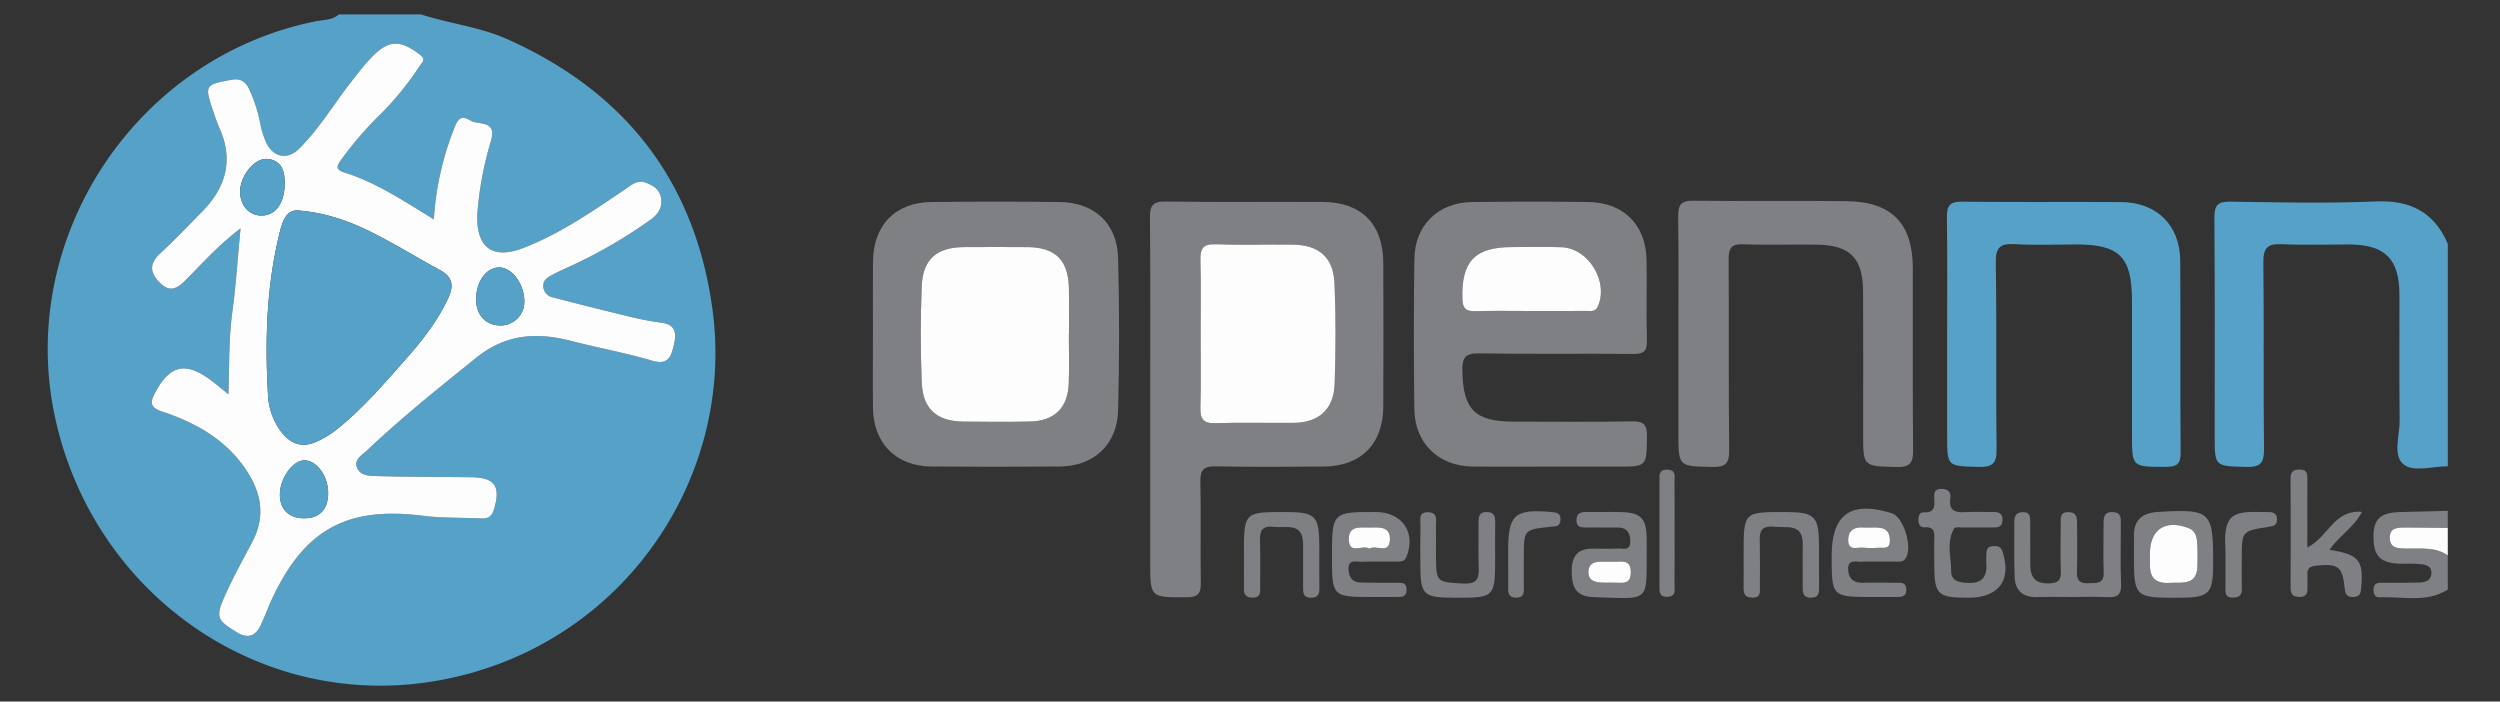 <svg id="Layer_1" data-name="Layer 1" xmlns="http://www.w3.org/2000/svg" viewBox="-8.036 0.279 611.52 171.6"><rect x="-8.036" y="0.279" width="611.52" height="171.6" fill="#333333" stroke="none"/><defs><style>.cls-1{fill:#56a1c8;}.cls-2{fill:#7f8083;}.cls-3{fill:#fdfdfd;}</style></defs><title>opennn</title><path class="cls-1" d="M94.953,3.803c6.95,2.268,14.318,3.036,21.07,6.046C144.806,22.684,161.909,44.491,166.221,75.814c5.777,41.97-22.763,83.599-68.135,91.104-42.759,7.073-83.231-21.242-92.643-64.48-9.518-43.723,19.567-88.019,63.614-96.925,1.97-.398,4.133-.242,5.798-1.71Zm-44.147,52.336c-.73,7.623-1.156,14.157-2.032,20.63-.871,6.442-.7,12.93-.93,19.958-1.81-1.455-3.052-2.525-4.365-3.497-6.181-4.575-9.992-3.635-13.601,3.158-1.228,2.312-1.206,3.563,1.67,4.526,7.495,2.511,14.416,6.117,19.362,12.561,4.539,5.912,6.53,12.273,2.723,19.431-2.224,4.18-4.495,8.347-6.46,12.65-2.588,5.668-2.26,6.363,2.851,9.455,2.396,1.45,4.315.952,5.546-1.491,1.126-2.236,1.939-4.627,3.005-6.896,7.971-16.953,18.381-22.532,36.918-20.176,4.686.596,9.47.402,14.205.644,1.832.094,2.645-.601,3.166-2.428,1.561-5.475.144-7.569-5.628-7.651-7.675-.109-15.353-.059-23.024-.284-1.821-.053-4.26-.005-4.983-2.252-.613-1.904,1.359-2.937,2.498-4.018,8.507-8.069,17.658-15.367,26.789-22.719,7.23-5.821,14.797-6.231,23.173-4.072,6.606,1.703,13.345,2.928,19.88,4.854,4.004,1.18,4.611-1.31,5.221-3.863.608-2.544.682-4.996-3.053-5.441a78.862,78.862,0,0,1-9.008-1.798q-8.729-2.092-17.409-4.383a2.899,2.899,0,0,1-2.461-2.525c-.165-1.562.85-2.273,1.97-2.883,1.221-.665,2.49-1.245,3.751-1.834a119.279,119.279,0,0,0,20.632-11.863c1.827-1.351,2.87-3.039,2.414-5.381-.397-2.041-1.981-2.935-3.715-3.601-2.032-.781-3.452.561-4.937,1.561-7.979,5.371-15.865,10.888-24.928,14.393-9.584,3.707-11.777-2.463-11.28-8.955a84.199,84.199,0,0,1,3.289-17.217c1.536-5.245-3.042-3.741-5.07-5.007-2.501-1.561-3.197.088-4.016,2.177a72.297,72.297,0,0,0-4.882,22.038c-7.404-4.526-14.137-9.058-21.934-11.482-2.622-.815-1.442-2.107-.536-3.374a86.979,86.979,0,0,1,9.897-11.34,73.67,73.67,0,0,0,9.153-11.398c.539-.795,1.589-1.503.028-2.695-4.934-3.768-7.799-3.683-12.128.944-1.71,1.828-3.245,3.828-4.785,5.807-4.195,5.389-7.715,11.307-12.569,16.175-2.808,2.816-6.183,2.332-8.055-1.243a21.969,21.969,0,0,1-1.594-5.154,36.03,36.03,0,0,0-2.755-8.306c-.969-1.89-2.263-2.46-4.408-2.057-6.275,1.177-6.42,1.304-4.334,7.512.488,1.452.962,2.919,1.588,4.314,3.563,7.938,1.465,14.646-4.393,20.552-3.34,3.368-6.598,6.827-10.085,10.037-2.833,2.608-2.522,4.898.034,7.34,2.52,2.407,4.301,1.095,6.314-.929C41.522,64.629,45.285,60.34,50.806,56.14Z"/><path class="cls-1" d="M590.714,114.344c-3.743-.045-8.502,1.57-10.947-.584-2.534-2.233-.778-7.102-.826-10.805-.133-10.185-.022-20.372-.053-30.559-.027-8.859-3.547-12.315-12.442-12.32-5.442-.003-10.893.185-16.323-.068-3.428-.16-4.565.868-4.523,4.419.183,15.208-.027,30.42.158,45.628.042,3.447-.839,4.548-4.379,4.441-7.683-.233-7.689-.039-7.689-7.712,0-17.722.071-35.444-.067-53.164-.024-3.08.755-4.068,3.944-4.018,11.858.187,23.737.453,35.576-.053,8.465-.362,14.23,2.638,17.573,10.362Z"/><path class="cls-2" d="M590.714,144.492c-5.234,3.306-11.049,1.637-16.632,1.908-1.259.061-1.558-.897-1.535-2.012.028-1.344.874-1.565,1.955-1.564,2.93.002,5.861.029,8.79-.032,1.576-.033,3.326-.257,3.405-2.267.084-2.148-1.808-2.17-3.305-2.306-1.384-.126-2.789-.014-4.183-.049-4.946-.121-6.647-1.779-6.673-6.474-.024-4.432,1.625-6.014,6.495-6.166,3.894-.122,7.79-.202,11.684-.3v4.187c-3.346-.037-6.691-.097-10.037-.103-1.971-.004-4.303-.166-4.151,2.73.132,2.508,2.324,2.373,4.126,2.419,3.435.087,6.966-.475,10.063,1.654Z"/><path class="cls-3" d="M590.714,136.118c-3.096-2.129-6.628-1.567-10.063-1.654-1.802-.046-3.994.089-4.126-2.419-.152-2.896,2.18-2.734,4.151-2.73,3.346.006,6.692.066,10.037.103Z"/><path class="cls-2" d="M273.318,98.022c0-14.792.075-29.584-.063-44.374-.028-2.965.537-4.126,3.844-4.074,12.835.203,25.675.02,38.512.107,9.416.064,14.681,5.44,14.72,14.901q.072,17.582-.003,35.165c-.045,9.135-5.468,14.585-14.558,14.652-8.791.066-17.584.122-26.372-.043-2.872-.054-3.882.73-3.815,3.719.186,8.229-.021,16.466.112,24.697.043,2.66-.666,3.608-3.512,3.613-8.866.017-8.865.149-8.865-8.594Q273.318,117.907,273.318,98.022ZM285.647,81.906c0,5.995.119,11.993-.053,17.983-.08,2.783.589,4,3.663,3.899,6.406-.211,12.825-.011,19.237-.079,6.019-.064,9.705-3.295,9.929-9.424.301-8.213.326-16.458-.025-24.667-.275-6.444-3.852-9.445-10.317-9.508-6.273-.061-12.552.137-18.819-.078-3.074-.106-3.747,1.109-3.668,3.892C285.764,69.913,285.647,75.911,285.647,81.906Z"/><path class="cls-2" d="M371.308,114.413c-6.42-.004-12.841.067-19.26-.022-8.19-.113-14.008-5.718-14.121-13.947q-.253-18.419.003-36.843c.119-8.258,5.828-13.793,14.116-13.904q14.233-.191,28.47-.002c8.614.112,14.077,5.621,14.213,14.211.104,6.558-.1,13.122.084,19.677.074,2.638-.814,3.289-3.333,3.266-12.56-.113-25.123.08-37.68-.136-3.428-.059-4.187,1.049-4.132,4.254.164,9.455,3.036,12.447,12.567,12.449,9.63.001,19.262.118,28.888-.069,2.98-.058,3.75.848,3.702,3.753-.122,7.316.023,7.319-7.189,7.319Q379.473,114.417,371.308,114.413Zm-5.083-38.062c4.585,0,9.171.024,13.755-.018,1.033-.01,2.2.329,2.831-1.088,2.691-6.042-2.25-14.245-8.88-14.494-4.024-.151-8.058-.037-12.087-.036-9.164.003-12.434,3.524-12.169,12.664.072,2.463.962,3.073,3.212,3.01C357.33,76.265,361.779,76.352,366.225,76.351Z"/><path class="cls-2" d="M205.494,81.827c-.001-5.861-.049-11.722.01-17.582.091-8.901,5.45-14.448,14.279-14.551q15.696-.183,31.397,0c8.465.095,14.062,5.214,14.281,13.704q.48,18.616.003,37.253c-.209,8.418-5.96,13.674-14.282,13.739q-15.698.123-31.397.001c-8.575-.068-14.141-5.608-14.272-14.145C205.419,94.108,205.495,87.967,205.494,81.827Zm47.921.13.025,0c0-3.761.078-7.524-.017-11.283-.172-6.804-3.326-9.896-10.082-9.951-5.154-.042-10.308-.029-15.462-.004-6.797.034-10.207,2.938-10.46,9.682-.292,7.79-.298,15.608.009,23.396.258,6.539,3.682,9.523,10.177,9.602,5.432.066,10.867.103,16.298-.013,5.989-.129,9.262-3.342,9.484-9.312C253.536,90.041,253.414,85.997,253.414,81.958Z"/><path class="cls-2" d="M402.509,81.815c0-9.484.076-18.969-.048-28.451-.035-2.705.468-4.022,3.608-3.983,12.55.155,25.105-.06,37.655.107,10.986.146,16.102,5.454,16.126,16.341.032,14.783-.065,29.568.068,44.35.028,3.082-.497,4.43-4.049,4.333-8.157-.223-8.162-.017-8.162-8.101-0-11.576.04-23.152-.014-34.727-.039-8.272-3.124-11.43-11.305-11.565-5.996-.099-12.001.149-17.988-.093-3.128-.126-3.618,1.146-3.599,3.884.11,15.48-.049,30.963.134,46.441.039,3.328-.897,4.217-4.169,4.145-8.252-.182-8.256-.022-8.256-8.414Q402.509,93.948,402.509,81.815Z"/><path class="cls-1" d="M468.245,81.98c0-9.489.085-18.979-.052-28.465-.04-2.77.576-3.94,3.657-3.902,12.975.158,25.954 0,38.931.096,8.776.065,14.427,5.647,14.487,14.398.107,15.628-.033,31.257.092,46.885.023,2.824-.932,3.483-3.604,3.483-8.29.001-8.29.111-8.29-7.965q0-16.326-.001-32.652c-.006-10.706-3.028-13.778-13.535-13.78-5.023-.001-10.061.227-15.066-.076-3.598-.218-4.771.719-4.711,4.549.242,15.206-.021,30.42.188,45.627.049,3.603-1.091,4.412-4.477,4.314-7.614-.221-7.619-.047-7.619-7.812Q468.245,94.329,468.245,81.98Z"/><path class="cls-2" d="M498.965,146.308c-2.924-.002-5.85-.063-8.773.014-3.434.09-5.308-1.6-5.431-4.925-.164-4.45-.053-8.91-.079-13.366-.008-1.422.34-2.447,2.051-2.479,1.908-.036,1.842,1.249,1.841,2.545-.002,3.481-.014,6.963.013,10.444.023,3.03,1.321,4.561,4.614,4.438,2.15-.081,2.944-.693,2.864-2.889-.142-3.894-.04-7.797-.037-11.696.001-1.397-.216-2.919,1.97-2.844,2.034.07,2.036,1.463,2.033,2.925-.009,3.899.104,7.802-.037,11.696-.083,2.307.949,2.867,2.998,2.768,1.859-.089,3.661.19,3.554-2.659-.145-3.894-.021-7.797-.033-11.696-.005-1.623-.004-3.158,2.316-3.041,2.127.108,1.894,1.645,1.9,3.014.02,4.874-.133,9.754.063,14.62.111,2.753-1.074,3.31-3.474,3.169C504.543,146.185,501.75,146.31,498.965,146.308Z"/><path class="cls-2" d="M473.411,146.485c-7.573-.002-8.309-.747-8.311-8.412-.001-1.952-.037-3.904.01-5.855.04-1.631.073-3.123-2.272-2.949-1.284.095-1.618-.824-1.61-1.927.006-.931.326-1.802,1.346-1.74,2.472.151,2.661-1.308,2.541-3.176-.081-1.262-.192-2.584,1.77-2.556,1.624.023,2.35.789,2.141,2.326-.407,2.99,1.212,3.512,3.704,3.357,2.222-.138,4.459-.006,6.689-.032,1.428-.016,2.444.268,2.36,2.061-.075,1.604-1.083,1.719-2.275,1.718-2.37-.001-4.74-.011-7.11.013-.833.008-2.178-.195-2.416.211-1.949,3.326-.752,6.99-.75,10.508.001,2.287,1.802,2.703,3.846,2.83,3.42.211,4.968-1.188,4.766-4.601a22.381,22.381,0,0,1,.036-2.925c.093-1.294,1.02-1.494,2.087-1.465a1.685,1.685,0,0,1,1.813,1.305C484.088,142.156,480.911,146.488,473.411,146.485Z"/><path class="cls-2" d="M513.939,135.633c.002-1.391.021-2.783-.002-4.173-.066-3.992,1.997-5.723,5.876-5.952,12.919-.764,13.543-.226,13.502,12.542-.024,7.554-.876,8.411-8.382,8.436C514.041,146.522,513.937,146.419,513.939,135.633Zm3.925.143c0,.832.021,1.665-.004,2.496-.097,3.316,1.392,4.787,4.806,4.589,3.145-.183,6.765.714,6.795-4.274a57.403,57.403,0,0,0-.077-5.82c-.13-1.348-.51-2.711-2.084-3.306C521.581,127.298,517.866,129.766,517.864,135.775Z"/><path class="cls-2" d="M394.754,137.261c0,9.518 0,9.52-9.484,9.207-1.39-.046-2.782-.08-4.169-.186-4.133-.316-4.691-3.159-4.676-6.521.015-3.373,1.446-5.266,4.956-5.279,2.087-.007,4.178.076,6.259-.036,1.212-.065,3.062.706,3.095-1.614.029-2.052-.689-3.536-3.103-3.514-2.504.023-5.009-.024-7.513-.006-1.331.009-2.578-.001-2.529-1.861.046-1.752,1.2-1.939,2.573-1.928,2.783.022,5.567-.052,8.348.018,4.788.12,6.166,1.537,6.239,6.294C394.777,133.643,394.754,135.452,394.754,137.261Zm-8.606,5.509,0,.048c.415,0,.831-.013,1.246.002,1.873.07,3.527.216,3.477-2.638-.051-2.914-1.87-2.505-3.636-2.516-1.246-.008-2.491.005-3.737.017-1.729.018-2.998.578-2.992,2.595.006,1.821,1.284,2.306,2.739,2.472A25.719,25.719,0,0,0,386.148,142.77Z"/><path class="cls-2" d="M556.357,134.179c5.066-2.405,6.437-9.308,13.379-8.684-2.04,3.849-5.681,5.928-7.945,9.266,7.166,1.157,8.296,2.544,7.763,9.029-.111,1.348-.152,2.472-1.952,2.526-1.711.051-1.966-.817-2.122-2.293-.551-5.242-1.624-5.92-6.99-5.379-1.638.165-2.209.76-2.118,2.298.057.971-.021,1.949.01,2.923.044,1.379-.113,2.443-1.945,2.436-1.648-.006-2.182-.702-2.176-2.263q.052-13.365-.003-26.731c-.008-1.631.645-2.177,2.235-2.18,1.899-.004,1.873,1.168,1.869,2.492C556.349,123.023,556.357,128.428,556.357,134.179Z"/><path class="cls-2" d="M450.362,146.308c-10.352.001-10.352.001-10.352-10.018,0-10.261,4.657-13.574,14.706-10.462,2.982.923,5.252,8.754,3.242,11.215-.61.747-1.5.606-2.316.611-2.782.017-5.565-.052-8.344.035-1.359.043-3.371-.676-3.255,1.898.097,2.159,1.259,3.265,3.489,3.235,2.781-.037,5.563-.015,8.345.006,1.099.008,2.29-.137,2.374,1.55.094,1.884-1.142,1.928-2.464,1.928Q453.074,146.305,450.362,146.308Zm-.183-16.997c-1.423,0-1.982.029-2.536-.005-2.168-.135-3.564.743-3.589,3.023-.031,2.864,2.249,1.749,3.681,1.92a22.818,22.818,0,0,0,3.754.016c1.167-.055,2.731.392,2.75-1.588.014-1.458-.327-2.845-2.018-3.209A9.635,9.635,0,0,0,450.179,129.311Z"/><path class="cls-2" d="M327.911,146.308c-10.137.001-10.137.001-10.137-10.238,0-10.425.189-10.609,10.817-10.545,6.418.039,9.807,5.138,7.383,10.991-.517,1.25-1.447,1.119-2.379,1.129-2.921.033-5.844-.04-8.763.042-1.236.035-3.059-.615-3.013,1.708.037,1.871.786,3.309,2.886,3.372,2.919.088,5.841.028,8.762.058,1.231.013,2.622-.203,2.552,1.783-.069,1.955-1.486,1.66-2.685,1.687C331.528,146.336,329.719,146.307,327.911,146.308Zm-.976-11.806c1.623-1.082,4.766,1.471,5.009-2.047.246-3.562-2.712-3.167-5.07-3.142-2.175.023-4.978-.516-4.976,2.812C321.899,136.197,325.341,133.335,326.935,134.503Z"/><path class="cls-2" d="M296.235,135.966c-.003-10.456-.003-10.456,10.325-10.441,7.179.01,8.108.954,8.118,8.272.005,3.483-.039,6.966.014,10.448.024,1.578-.561,2.296-2.2,2.235-1.551-.058-1.781-.97-1.775-2.221q.027-5.433-.006-10.866c-.027-5.475-4.133-3.892-7.224-4.245-3.516-.402-3.344,1.795-3.295,4.16.075,3.62.009,7.244.022,10.866.004,1.184-.025,2.244-1.656,2.289-1.53.042-2.362-.477-2.334-2.137C296.272,141.539,296.238,138.752,296.235,135.966Z"/><path class="cls-2" d="M418.471,135.767c-.001-10.257-.001-10.257,10.109-10.242,7.388.011,8.314.953,8.333,8.511.009,3.343-.025,6.687.012,10.029.016,1.424-.221,2.429-2.005,2.422-1.787-.007-2.009-1.038-1.999-2.446.025-3.482-.059-6.966.012-10.447.111-5.438-3.831-4.128-7.014-4.47-3.778-.406-3.544,1.902-3.49,4.388.072,3.342.039,6.686.007,10.029-.013,1.312.442,2.923-1.837,2.932-2.037.009-2.16-1.24-2.138-2.767C418.498,141.061,418.471,138.414,418.471,135.767Z"/><path class="cls-2" d="M357.689,136.235c.002,10.284.002,10.284-10.123,10.251-7.473-.024-8.165-.706-8.17-8.057-.002-3.202-.04-6.405.018-9.606.026-1.404-.59-3.364,1.949-3.248,2.444.112,1.795,2.055,1.831,3.451.078,3.061-.047,6.127.047,9.187.136,4.431.715,4.496,6.675,4.802,3.959.203,3.824-1.879,3.743-4.575-.105-3.477-.006-6.96-.032-10.441-.01-1.39.167-2.466,1.968-2.474,1.698-.007,2.132.861,2.107,2.355C357.654,130.665,357.687,133.45,357.689,136.235Z"/><path class="cls-2" d="M360.879,137.358c-.006-.832-.006-1.664-.006-2.496-.001-8.669,1.632-10.124,10.356-9.353,1.34.118,2.528.139,2.438,1.976-.08,1.615-1.206,1.534-2.339,1.65-6.628.676-6.627.69-6.632,7.36-.002,2.634-.033,5.269.009,7.903.021,1.331-.382,2.09-1.869,2.074-1.421-.015-1.979-.673-1.96-2.042C360.909,142.072,360.886,139.714,360.879,137.358Z"/><path class="cls-2" d="M536.33,137.121c-.001-.835.049-1.674-.009-2.505-.698-9.992,3.141-9.098,10.603-9.082,1.351.003,2.075.519,1.998,1.985-.07,1.326-.921,1.445-1.967,1.609-6.639,1.047-6.636,1.067-6.638,7.674-.001,2.505-.054,5.012.012,7.515.045,1.691-.829,2.147-2.319,2.141-1.619-.006-1.7-1.032-1.687-2.24C536.35,141.854,536.331,139.487,536.33,137.121Z"/><path class="cls-2" d="M401.577,131.098c0,4.028.041,8.056-.024,12.083-.02,1.243.577,2.963-1.68,3.079-2.19.112-1.988-1.434-1.99-2.819q-.014-12.709.004-25.417c.003-1.34-.311-2.928,1.932-2.858,2.287.071,1.718,1.766,1.735,3.015C401.613,122.486,401.577,126.792,401.577,131.098Z"/><path class="cls-3" d="M50.806,56.14c-5.521,4.2-9.284,8.489-13.281,12.506-2.014,2.024-3.794,3.335-6.314.929-2.556-2.441-2.867-4.731-.034-7.34,3.487-3.21,6.744-6.669,10.085-10.037,5.859-5.907,7.956-12.614,4.393-20.552-.626-1.395-1.1-2.861-1.588-4.314-2.086-6.207-1.941-6.335,4.334-7.512,2.145-.402,3.44.168,4.408,2.057a36.03,36.03,0,0,1,2.755,8.306A21.969,21.969,0,0,0,57.158,35.338c1.872,3.575,5.246,4.059,8.055,1.243C70.067,31.713,73.587,25.794,77.782,20.405c1.541-1.979,3.075-3.979,4.785-5.807,4.328-4.628,7.193-4.713,12.128-.944,1.561,1.192.511,1.9-.028,2.695a73.67,73.67,0,0,1-9.153,11.398,86.979,86.979,0,0,0-9.897,11.34c-.906,1.267-2.086,2.559.536,3.374,7.797,2.424,14.53,6.956,21.934,11.482a72.297,72.297,0,0,1,4.882-22.038c.819-2.088,1.515-3.738,4.016-2.177,2.029,1.266,6.606-.238,5.07,5.007a84.199,84.199,0,0,0-3.289,17.217c-.497,6.491,1.696,12.662,11.28,8.955,9.062-3.505,16.949-9.023,24.928-14.393,1.486-1,2.905-2.342,4.937-1.561,1.734.666,3.318,1.56,3.715,3.601.456,2.342-.587,4.031-2.414,5.381a119.279,119.279,0,0,1-20.632,11.863c-1.261.589-2.529,1.17-3.751,1.834-1.12.61-2.135,1.32-1.97,2.883a2.899,2.899,0,0,0,2.461,2.525q8.679,2.289,17.409,4.383a78.862,78.862,0,0,0,9.008,1.798c3.735.444,3.661,2.897,3.053,5.441-.61,2.553-1.217,5.043-5.221,3.863-6.536-1.926-13.274-3.151-19.88-4.854-8.377-2.159-15.944-1.749-23.173,4.072-9.131,7.351-18.282,14.65-26.789,22.719-1.14,1.081-3.112,2.115-2.498,4.018.724,2.246,3.162,2.198,4.983,2.252,7.671.225,15.349.174,23.024.284,5.772.082,7.189,2.177,5.628,7.651-.521,1.827-1.334,2.522-3.166,2.428-4.735-.242-9.519-.049-14.205-.644-18.538-2.357-28.947,3.222-36.918,20.176-1.067,2.268-1.879,4.66-3.005,6.896-1.23,2.443-3.149,2.941-5.546,1.491-5.111-3.092-5.438-3.787-2.851-9.455,1.965-4.303,4.236-8.47,6.46-12.65,3.808-7.159,1.816-13.519-2.723-19.431-4.947-6.444-11.867-10.05-19.362-12.561-2.876-.963-2.898-2.215-1.67-4.526,3.609-6.792,7.42-7.732,13.601-3.158,1.314.972,2.555,2.042,4.365,3.497.231-7.028.059-13.516.93-19.958C49.65,70.296,50.076,63.763,50.806,56.14Zm13.764-4.402c-1.729.03-3.104,1.14-4.044,4.83C57.159,69.78,56.743,83.257,57.511,96.776a16.209,16.209,0,0,0,3.111,8.96c2.287,3.023,5.059,4.229,8.719,2.604a24.469,24.469,0,0,0,5.643-3.536c6.051-4.985,11.155-10.927,16.307-16.755C95.314,83.494,99.13,78.63,101.706,72.986c1.309-2.869.886-5.022-2.068-6.617-5.02-2.711-9.893-5.698-14.947-8.342C78.627,54.853,72.318,52.291,64.57,51.737Zm43.853,21.844c.02,3.687,2.315,6.215,5.72,6.301a5.789,5.789,0,0,0,6.079-5.936c-.009-4.155-3.026-8.235-6.097-8.247C110.912,65.687,108.399,69.16,108.423,73.581ZM72.231,120.923c.033-4.103-2.743-7.987-5.745-8.039-2.883-.05-6.06,4.347-6.064,8.394-.004,3.509,2.109,5.663,5.661,5.771C70.024,127.168,72.198,125.002,72.231,120.923ZM61.612,45.127c-.022-2.417-.373-5.527-4.156-5.964-3.169-.366-6.71,4.057-6.759,7.867-.043,3.409,2.086,5.907,5.094,5.977C59.222,53.086,61.565,50.177,61.612,45.127Z"/><path class="cls-3" d="M285.647,81.906c-0-5.995.117-11.993-.052-17.983-.079-2.783.594-3.998,3.668-3.892,6.266.216,12.546.018,18.819.078,6.465.062,10.042,3.063,10.317,9.508.35,8.21.325,16.454.025,24.667-.224,6.129-3.91,9.359-9.929,9.424-6.412.068-12.831-.131-19.237.079-3.073.101-3.742-1.115-3.663-3.899C285.766,93.899,285.647,87.901,285.647,81.906Z"/><path class="cls-3" d="M366.225,76.352c-4.446.001-8.895-.087-13.338.037-2.25.063-3.14-.546-3.212-3.01-.265-9.139,3.005-12.661,12.169-12.664,4.029-.001,8.063-.115,12.087.036,6.63.249,11.571,8.451,8.88,14.494-.631,1.417-1.799,1.079-2.831,1.088C375.396,76.375,370.81,76.351,366.225,76.352Z"/><path class="cls-3" d="M253.414,81.958c0,4.04.121,8.084-.029,12.118-.222,5.97-3.495,9.184-9.484,9.312-5.43.117-10.866.079-16.298.013-6.495-.079-9.919-3.064-10.177-9.602-.307-7.789-.301-15.607-.009-23.396.253-6.744,3.663-9.649,10.46-9.682,5.154-.026,10.309-.038,15.462.004,6.756.055,9.91,3.147,10.082,9.951.095,3.759.017,7.522.017,11.283Z"/><path class="cls-3" d="M517.863,135.775c.003-6.009,3.718-8.477,9.439-6.315,1.574.595,1.955,1.958,2.084,3.306a57.403,57.403,0,0,1,.077,5.82c-.03,4.988-3.65,4.091-6.795,4.274-3.414.199-4.903-1.272-4.806-4.589C517.885,137.44,517.864,136.608,517.863,135.775Z"/><path class="cls-3" d="M386.148,142.77a25.719,25.719,0,0,1-2.903-.021c-1.455-.166-2.734-.651-2.739-2.472-.006-2.017,1.263-2.577,2.992-2.595,1.246-.013,2.491-.025,3.737-.017,1.766.011,3.585-.398,3.636,2.516.05,2.854-1.604,2.709-3.477,2.638-.415-.016-.83-.002-1.246-.002Z"/><path class="cls-3" d="M450.179,129.311a9.635,9.635,0,0,1,2.042.157c1.691.365,2.031,1.752,2.018,3.209-.019,1.98-1.583,1.533-2.75,1.588a22.818,22.818,0,0,1-3.754-.016c-1.433-.171-3.712.944-3.681-1.92.024-2.28,1.42-3.158,3.589-3.023C448.197,129.34,448.756,129.311,450.179,129.311Z"/><path class="cls-3" d="M326.935,134.503c-1.595-1.167-5.036,1.694-5.038-2.377-.002-3.328,2.801-2.789,4.976-2.812,2.358-.025,5.316-.42,5.07,3.142C331.701,135.973,328.558,133.42,326.935,134.503Z"/><path class="cls-1" d="M64.57,51.737c7.748.554,14.057,3.116,20.121,6.289,5.053,2.645,9.927,5.632,14.947,8.342,2.954,1.595,3.377,3.748,2.068,6.617-2.576,5.644-6.392,10.508-10.417,15.062-5.152,5.828-10.256,11.77-16.307,16.755a24.469,24.469,0,0,1-5.643,3.536c-3.66,1.625-6.432.419-8.719-2.604a16.209,16.209,0,0,1-3.111-8.96c-.768-13.519-.352-26.996,3.015-40.208C61.467,52.877,62.841,51.767,64.57,51.737Z"/><path class="cls-1" d="M108.423,73.581c-.024-4.421,2.489-7.894,5.702-7.882,3.071.012,6.088,4.092,6.097,8.247a5.789,5.789,0,0,1-6.079,5.936C110.737,79.795,108.442,77.267,108.423,73.581Z"/><path class="cls-1" d="M72.231,120.923c-.033,4.08-2.207,6.245-6.148,6.126-3.552-.108-5.665-2.261-5.661-5.771.004-4.046,3.181-8.443,6.064-8.394C69.488,112.936,72.264,116.82,72.231,120.923Z"/><path class="cls-1" d="M61.612,45.127c-.046,5.051-2.39,7.96-5.821,7.88-3.008-.07-5.137-2.568-5.094-5.977.048-3.809,3.589-8.233,6.759-7.867C61.238,39.6,61.59,42.71,61.612,45.127Z"/></svg>